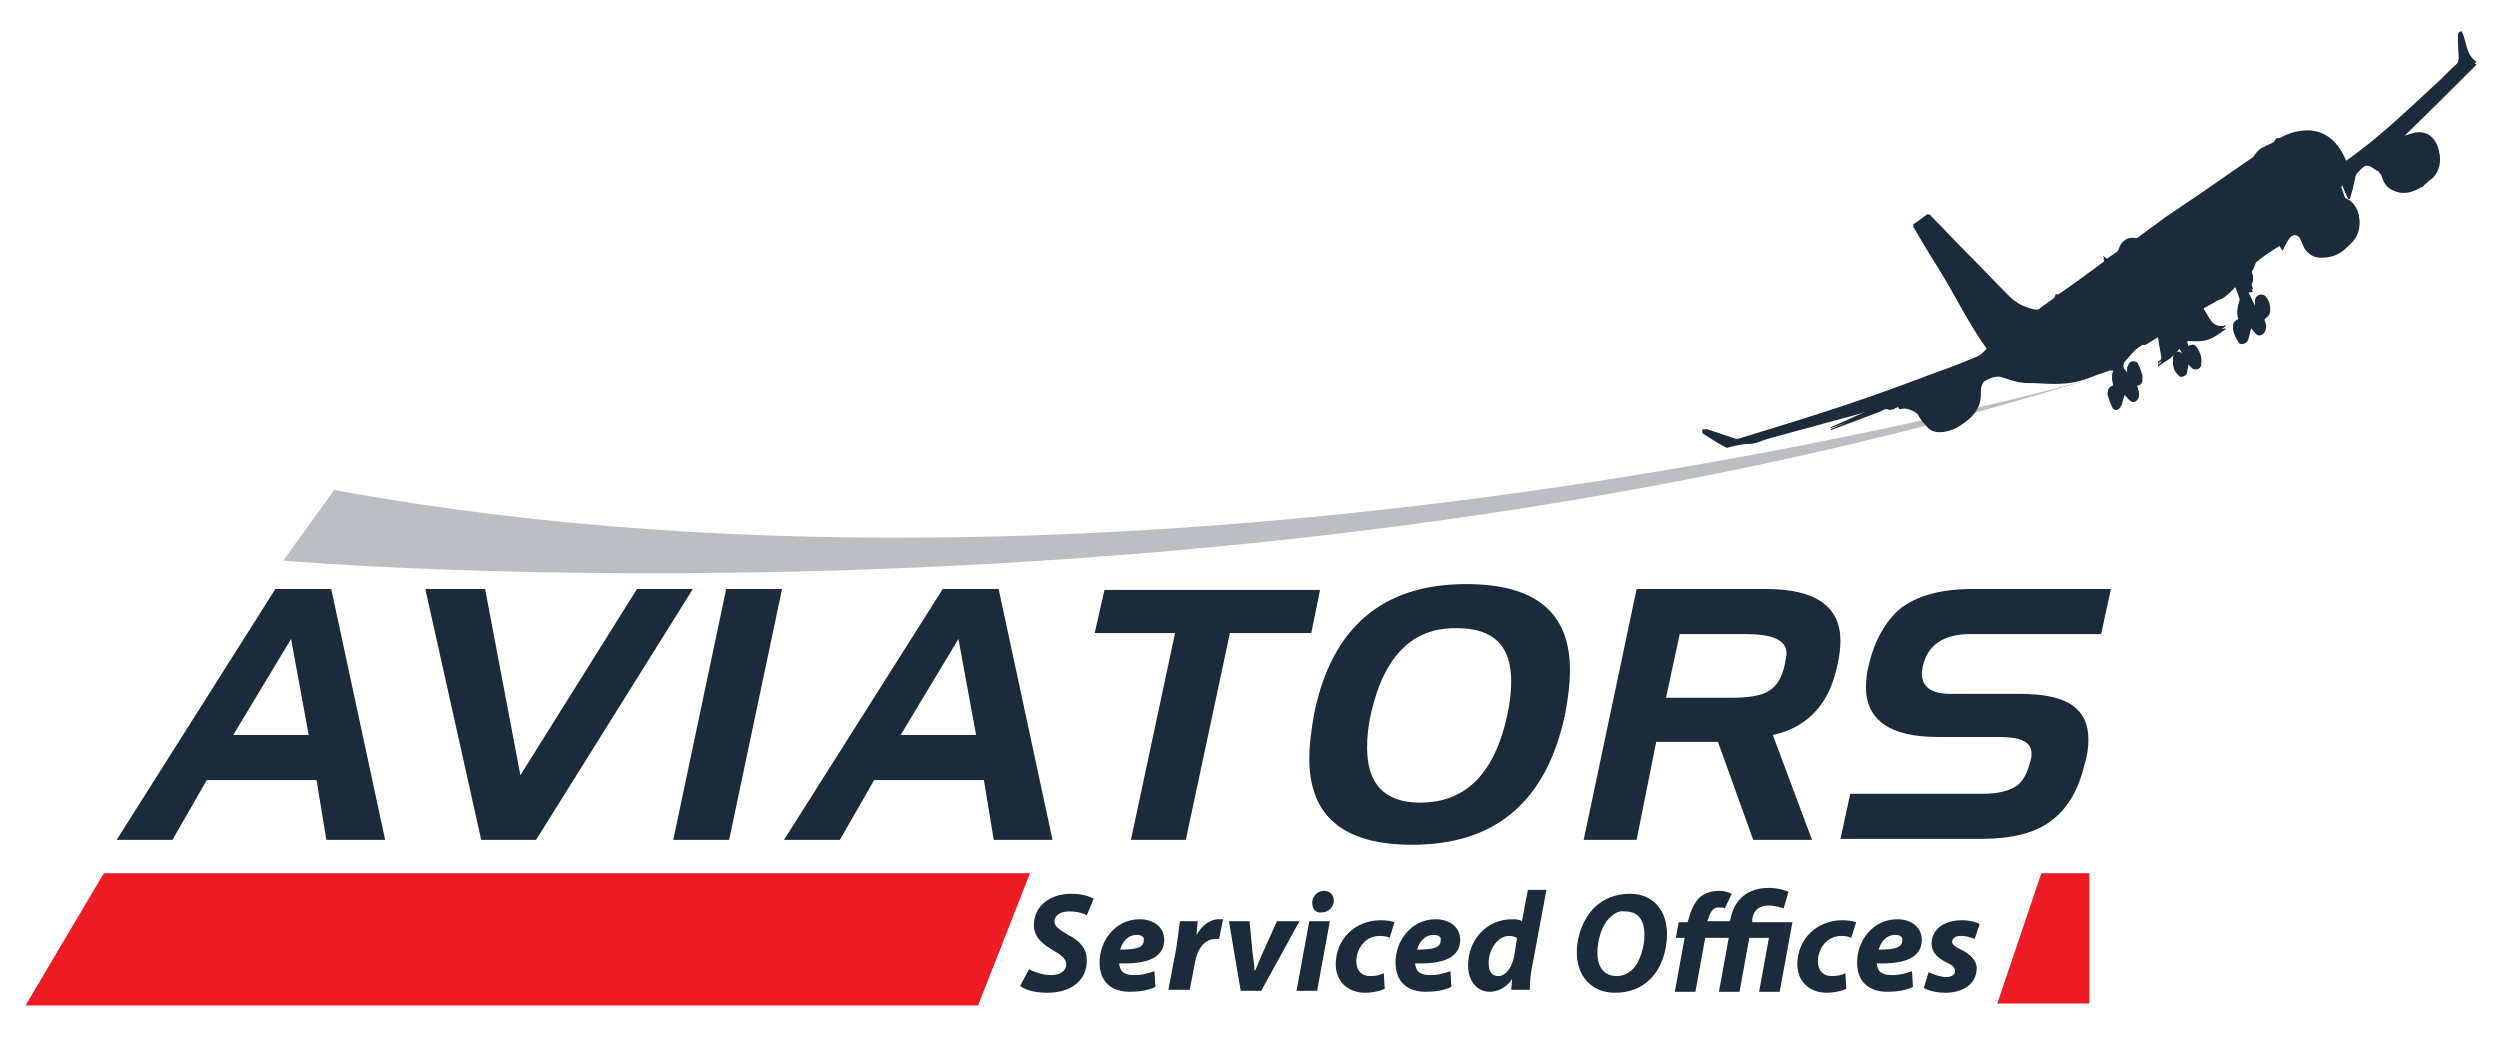 <?xml version="1.0" encoding="utf-8"?>
<!-- Generator: Adobe Illustrator 19.0.0, SVG Export Plug-In . SVG Version: 6.00 Build 0)  -->
<svg version="1.1" id="Layer_1" xmlns="http://www.w3.org/2000/svg" xmlns:xlink="http://www.w3.org/1999/xlink" x="0px" y="0px"
	 viewBox="0 0 255.1 107.7" style="enable-background:new 0 0 255.1 107.7;" xml:space="preserve">
<style type="text/css">
	.st0{fill:#1C2B39;}
	.st1{fill:#ED1C24;}
	.st2{opacity:0.3;fill:#1C2B39;}
</style>
<g>
	<path class="st0" d="M193.7,41.5c0.1,0.4,0.3,0.2,0.5,0.2c0.3-0.1,1.3,0.3,1.5,0.6c0.2,0.4,0.5,0.8,0.8,1.1
		c0.4,0.5,0.8,0.7,1.4,0.7c1.2,0,2.2-0.6,3.2-1.5c0.7-0.7,1.1-1.5,1-2.6c0-0.4,0.2-1,0.4-1.1c0.5-0.3,1.2-0.6,1.8-0.4
		c0.6,0.2,1.2,0.4,1.7,0.5c0.6,0.1,1.1,0.1,1.7,0.1c1.7,0.1,3.4,0.2,5.1-0.4c0.8-0.3,1.6-0.6,2.5-0.9c0.1,0,0.3,0,0.5,0.1
		c-0.5,0.6-0.2,1.1-0.1,1.7c-0.4,0.1-0.8,0.3-0.6,0.8c0.1,0.4,0.3,0.9,0.5,1.3c0.1,0.1,0.4,0.2,0.5,0.1c0.2-0.1,0.3-0.3,0.4-0.5
		c0.1-0.3,0.2-0.7,0.3-1c0.6,0.7,0.8,0.9,1.2,0.6c0.5-0.5,0.2-1,0-1.5c0.4-0.1,0.7-0.3,0.6-0.8c-0.1-0.4-0.3-0.9-0.5-1.3
		c-0.1-0.1-0.4-0.2-0.6-0.1c-0.2,0.1-0.3,0.3-0.4,0.5c-0.1,0.2,0,0.4,0,0.7c-0.2-0.2-0.3-0.3-0.3-0.4c-0.3-0.3-0.2-0.9,0.1-1.2
		c0.3-0.3,0.6-0.7,0.9-1c0.2-0.2,0.5-0.4,0.8-0.6c0,0,0.1,0,0.2,0c0,0,0.1,0,0.1,0c0.4-0.2,0.8-0.5,1.3-0.8c0.1,0.7,0.2,1.2,0.3,1.8
		c0.1,0.4,0.2,0.8-0.3,1c0,0,0,0.1,0,0.2c0.4-0.3,0.8-0.5,1.2-0.8c0.4-0.3,0.7-0.7,1-1c0.1,0.2,0.3,0.5,0.4,0.7c0,0,0,0.1-0.1,0.1
		c-0.4-0.4-0.7-0.2-0.9,0.1c-0.1,0.3-0.1,0.7,0,1c0,0.2,0.2,0.5,0.4,0.7c0.2,0.3,0.4,0.3,0.6,0.2c0.3-0.1,0.4-0.3,0.4-0.6
		c0-0.2,0.1-0.3,0.1-0.6c0.2,0.2,0.3,0.3,0.4,0.4c0.3,0.2,0.8,0.1,0.9-0.3c0.1-0.6-0.1-1.1-0.4-1.5c-0.2-0.4-0.5-0.4-0.9-0.2
		c-0.1-0.3-0.2-0.6-0.2-0.8c0.7,0,1.4,0.1,2.1-0.1c0.7-0.2,1.3-0.7,1.9-1.1c0,0,0-0.1,0-0.1c-1.4,0.4-1.7-1.1-2.4-1.9
		c0.4-0.3,0.8-0.5,1.2-0.7c0.1-0.1,0.2-0.1,0.3-0.2c0.2-0.1,0.5-0.2,0.7-0.3c0.4-0.3,0.8-0.7,1.2-1.1c0.2,0.5,0.3,0.9,0.5,1.4
		c-0.2,0.6-0.5,1.3-0.1,2.1c-0.6,0.3-0.7,0.5-0.6,1c0.1,0.4,0.3,0.8,0.5,1.1c0.2,0.4,0.8,0.2,1-0.2c0.1-0.4,0.2-0.7,0.3-1.2
		c0.4,0.4,0.6,1,1.2,0.6c0.6-0.5,0.1-1,0.1-1.4c0.2-0.3,0.5-0.4,0.6-0.7c0.2-0.5-0.2-1.4-0.6-1.6c-0.2-0.1-0.4-0.1-0.5,0
		c-0.5,0.2-0.4,0.7-0.4,1.1c-0.3-0.5-0.5-1-0.8-1.6c0.1,0,0.3-0.1,0.6-0.1c-0.3-0.6-0.3-0.6,0-1.1c0-0.1,0-0.2,0-0.3
		c-0.2-0.3-0.2-0.6,0-0.9c0.2-0.3,0.2-0.7,0.4-0.8c0.7-0.6,1.5-1.1,2.3-1.6c0.1,0.2,0.2,0.3,0.3,0.5c0.2-0.4,0.4-0.8,0.6-1.1
		c0.3-0.5,0.7-0.7,1.1-0.3c0.1,0.1,0.2,0.4,0.3,0.6c0.3,0.9,1,1.5,1.9,1.5c0.9,0,1.7-0.2,2.4-0.8c0.5-0.5,1.1-0.9,1.4-1.7
		c0.4-1.2,0.1-2.8-1.3-3.3c-0.2-0.5-0.3-0.9-0.5-1.3c0.1-0.1,0.2-0.2,0.2-0.3c0.2,0.5,0.4,1,0.6,1.4c0.1,0,0.2,0,0.2,0
		c0.1-0.5,0.3-1,0.4-1.6c0.1-0.3,0.1-0.8,0.3-1c0.9-1,1-1,2-0.3c0.1,0,0.2,0.1,0.2,0.1c0.1,0.1,0.2,0.3,0.3,0.4
		c0.2,0.7,0.5,1.2,1.1,1.5c1,0.5,1.9,0.3,2.8-0.2c0.1-0.1,0.2-0.1,0.3-0.1c0.1-0.1,0.2-0.3,0.4-0.4c0.2-0.2,0.4-0.4,0.6-0.5
		c0.7-0.7,1-1.8,0.6-2.8c-0.4-1.1-1.1-1.7-2.1-1.6c-0.4,0-0.8,0.2-1.2,0.3c-0.2,0-0.4,0.1-0.5,0.1c2.6-2.5,5.1-5,7.7-7.6
		c-1.1-0.8-1-2.1-1.5-3.1c-0.3,0-0.4,0.2-0.4,0.5c0,0.7,0.1,1.5,0.1,2.2c0,0.2-0.1,0.5-0.2,0.6c-0.8,0.8-1.5,1.5-2.3,2.2
		c-2.5,2.4-5.1,4.8-7.9,6.9c-0.4,0.3-0.7,0.5-1.1,0.8c-0.8-1.9-2-3-3.8-3.1c-1-0.1-1.9,0.2-2.8,0.7c-0.2,0.1-0.4,0-0.5,0.1
		c-0.1,0.1-0.2,0.4-0.3,0.4c-0.3,0.2-0.7,0.3-1,0.5c-0.2,0.1-0.5,0.3-0.7,0.5c-0.2,0.2-0.3,0.4-0.5,0.6c-1.3,0.9-2.6,1.8-3.9,2.7
		c-1.7,1.1-3.3,2.2-5,3.4c-0.9,0.6-1.8,1.3-2.7,2c-0.1,0.1-0.2,0.1-0.3,0.1c-0.7-0.1-1.5,0.4-1.7,1.1c0,0.1-0.1,0.2-0.2,0.3
		c-0.3,0.2-0.6,0.5-1,0.7c-0.1-0.1-0.2-0.2-0.4-0.3c0.1,0.2,0.2,0.3,0.2,0.5c-1.6,1.1-3.1,2.3-4.7,3.4c-0.1,0.1-0.2,0-0.3,0
		c-0.1,0.1-0.1,0.3-0.2,0.4c-0.5,0.4-1,0.7-1.5,1.1c-0.1,0.1-0.2,0.1-0.4,0.1c-1-0.1-1.9-0.6-2.7-1.4c-1.5-1.5-2.9-3-4.4-4.5
		c-1.2-1.2-2.3-2.4-3.5-3.6c-0.1-0.1-0.4-0.2-0.5-0.2c-0.5,0.3-0.9,0.6-1.4,0.9c0.9,1.5,1.7,2.9,2.6,4.3c1.7,2.7,3.1,5.7,5,8.3
		c-0.2,0.4-0.6,0.7-1.1,0.9c-1.2,0.4-2.4,0.9-3.6,1.4c-3.2,1.2-6.4,2.4-9.7,3.5c-3.6,1.2-7.2,2.3-10.8,3.4c-0.2,0.1-0.5,0.1-0.7,0
		c-0.9-0.3-1.8-0.6-2.7-0.9c-0.2-0.1-0.3,0-0.5,0c0,0.1,0,0.1,0,0.2c0.8,0.5,1.5,1,2.3,1.4c0.1,0,0.1,0.1,0.2,0.1
		c0.8-0.2,1.5-0.4,2.3-0.4c0.6,0,1.2-0.3,1.8-0.5c2.6-0.7,5.1-1.4,7.7-2.1c0.9-0.2,1.7-0.5,2.6-0.7c0,0,0,0.1,0,0.1
		c-1.3,0.6-2.5,1.1-3.8,1.7c0,0,0,0.1,0,0.1c1.6-0.6,3.2-1.2,4.8-1.8c0.4-0.1,0.8-0.5,1.1-0.3C193.2,41.9,193.4,41.6,193.7,41.5"/>
	<polygon class="st1" points="99.8,102.6 2.6,102.6 10.6,89.1 105.1,89.1 	"/>
	<polygon class="st1" points="213.2,102.4 203.8,102.4 208.3,89.1 213.2,89.1 	"/>
	<path class="st0" d="M17.6,85.7h-5.7l16.2-25.6h5.7l5.5,25.6h-6l-1-6.1H21.1L17.6,85.7z M23.8,75h7.7l-1.8-9.8L23.8,75z"/>
	<polygon class="st0" points="70.7,60.1 54.7,85.7 49.1,85.7 43.4,60.1 49.5,60.1 53.1,79.1 65,60.1 	"/>
	<polygon class="st0" points="74.1,60.1 79.8,60.1 74.4,85.7 68.7,85.7 	"/>
	<path class="st0" d="M85.7,85.7H80l16.2-25.6h5.7l5.5,25.6h-6l-1-6.1H89.2L85.7,85.7z M91.9,75h7.7l-1.8-9.8L91.9,75z"/>
	<polygon class="st0" points="121,85.7 115.4,85.7 119.9,64.6 111.7,64.6 112.7,60.2 134.7,60.2 133.8,64.6 125.5,64.6 	"/>
	<path class="st0" d="M149.6,59.6c7.1,0,10.6,2.9,10.6,8.8c0,1.4-0.2,2.9-0.5,4.5c-1.9,8.9-7.1,13.3-15.6,13.3
		c-7,0-10.5-2.9-10.5-8.8c0-1.4,0.2-2.9,0.5-4.6C135.9,64,141.1,59.6,149.6,59.6 M139.9,72.8c-0.3,1.3-0.4,2.4-0.4,3.5
		c0,3.7,1.8,5.6,5.4,5.6c4.7,0,7.6-3,8.9-8.9c0.3-1.4,0.4-2.5,0.4-3.5c0-3.6-1.8-5.4-5.5-5.4C144.1,64,141.2,67,139.9,72.8"/>
	<path class="st0" d="M167,85.7h-5.4l5.4-25.6h13.2c5.1,0,7.6,1.8,7.6,5.3c0,0.7-0.1,1.5-0.3,2.4c-0.8,4-3,6.4-6.6,7.2l4,10.7h-6
		l-3.6-10h-6.3L167,85.7z M178,64.7h-6.6l-1.4,6.5h6.6c1.8,0,3.1-0.2,3.9-0.7c0.8-0.5,1.3-1.3,1.6-2.6c0.1-0.6,0.2-1,0.2-1.2
		C182.3,65.3,180.9,64.7,178,64.7"/>
	<path class="st0" d="M201.3,60.1h14.1l-1,4.6h-13.3c-2.8,0-4.4,1.1-4.9,3.3c0,0.2-0.1,0.5-0.1,0.7c0,1.4,1,2.1,2.9,2.1h7.1
		c2.5,0,4.3,0.4,5.4,1.2c1.1,0.8,1.6,1.9,1.6,3.5c0,0.7-0.1,1.6-0.4,2.5c-0.6,2.6-1.7,4.4-3.2,5.6c-1.7,1.4-4.2,2-7.4,2h-14.3l1-4.6
		h13.5c1.6,0,2.8-0.3,3.6-0.9c0.6-0.5,1-1.3,1.3-2.5c0.1-0.3,0.1-0.5,0.1-0.7c0-1.2-1.1-1.7-3.3-1.7h-6.3c-4.8,0-7.3-1.7-7.3-5.1
		c0-0.7,0.1-1.5,0.3-2.3c0.6-2.5,1.7-4.4,3.2-5.7C195.6,60.8,198,60.1,201.3,60.1"/>
	<path class="st2" d="M28.9,57.2c0,0,97,8.6,184.3-18.5c0,0-94.2,26.9-179.1,11.3L28.9,57.2z"/>
	<path class="st0" d="M193.7,41.5c-0.3,0.1-0.6,0.4-1,0.1c-0.3-0.1-0.7,0.2-1.1,0.3c-1.6,0.6-3.2,1.2-4.8,1.8c0,0,0-0.1,0-0.1
		c1.3-0.6,2.5-1.1,3.8-1.7c0,0,0-0.1,0-0.1c-0.9,0.2-1.7,0.5-2.6,0.7c-2.6,0.7-5.1,1.4-7.7,2.1c-0.6,0.2-1.2,0.5-1.8,0.5
		c-0.8,0-1.5,0.2-2.3,0.4c-0.1,0-0.2,0-0.2-0.1c-0.8-0.5-1.5-1-2.3-1.4c0-0.1,0-0.1,0-0.2c0.2,0,0.3,0,0.5,0
		c0.9,0.3,1.8,0.6,2.7,0.9c0.2,0.1,0.5,0.1,0.7,0c3.6-1.1,7.2-2.2,10.8-3.4c3.3-1.1,6.5-2.3,9.7-3.5c1.2-0.4,2.4-0.9,3.6-1.4
		c0.5-0.2,0.8-0.6,1.1-0.9c-1.9-2.6-3.4-5.5-5-8.3c-0.9-1.4-1.7-2.8-2.6-4.3c0.5-0.3,1-0.7,1.4-1c0.1-0.1,0.4,0,0.5,0.2
		c1.2,1.2,2.3,2.4,3.5,3.6c1.5,1.5,2.9,3,4.4,4.5c0.8,0.8,1.7,1.2,2.7,1.4c0.1,0,0.3,0,0.4-0.1c0.5-0.4,1-0.7,1.5-1.1
		c0.1-0.1,0.1-0.3,0.2-0.4c0,0,0.2,0.1,0.3,0c1.6-1.1,3.1-2.2,4.7-3.4c-0.1-0.1-0.1-0.2-0.2-0.5c0.2,0.2,0.3,0.2,0.4,0.3
		c0.3-0.2,0.7-0.5,1-0.7c0.1-0.1,0.2-0.2,0.2-0.3c0.2-0.8,1-1.3,1.7-1.1c0.1,0,0.2,0,0.3-0.1c0.9-0.7,1.8-1.3,2.7-2
		c1.6-1.1,3.3-2.2,5-3.4c1.3-0.9,2.6-1.8,3.9-2.7c0.2-0.1,0.3-0.4,0.5-0.6c0.2-0.2,0.4-0.4,0.7-0.5c0.3-0.2,0.7-0.3,1-0.5
		c0.1-0.1,0.2-0.3,0.3-0.4c0.1,0,0.4,0,0.5-0.1c0.9-0.5,1.8-0.7,2.8-0.7c1.8,0.1,3,1.2,3.8,3.1c0.3-0.2,0.7-0.5,1.1-0.8
		c2.8-2.1,5.3-4.5,7.9-6.9c0.8-0.7,1.5-1.5,2.3-2.2c0.1-0.1,0.2-0.4,0.2-0.6c0-0.7,0-1.5-0.1-2.2c0-0.3,0.1-0.5,0.4-0.5
		c0.5,1,0.4,2.4,1.5,3.1c-2.6,2.5-5.1,5-7.7,7.6c0.1,0,0.3-0.1,0.5-0.1c0.4-0.1,0.8-0.3,1.2-0.3c1-0.1,1.8,0.6,2.1,1.6
		c0.3,1,0.1,2.1-0.6,2.8c-0.2,0.2-0.4,0.4-0.6,0.5c-0.1,0.1-0.2,0.3-0.4,0.4c-0.1,0-0.2,0-0.3,0.1c-0.9,0.5-1.8,0.8-2.8,0.2
		c-0.6-0.3-0.9-0.8-1.1-1.5c0-0.2-0.2-0.3-0.3-0.4c-0.1-0.1-0.2-0.1-0.2-0.1c-1.1-0.6-1.2-0.6-2,0.3c-0.2,0.2-0.2,0.6-0.3,1
		c-0.1,0.5-0.3,1-0.4,1.6c-0.1,0-0.2,0-0.2,0c-0.2-0.5-0.4-0.9-0.6-1.4c-0.1,0.1-0.2,0.2-0.2,0.3c0.2,0.4,0.3,0.8,0.5,1.3
		c1.3,0.5,1.7,2.1,1.3,3.3c-0.3,0.8-0.9,1.2-1.4,1.7c-0.7,0.7-1.5,0.8-2.4,0.8c-0.8,0-1.6-0.6-1.9-1.5c-0.1-0.2-0.1-0.5-0.3-0.6
		c-0.4-0.4-0.8-0.3-1.1,0.3c-0.2,0.3-0.4,0.7-0.6,1.1c-0.1-0.2-0.2-0.4-0.3-0.5c-0.8,0.5-1.5,1-2.3,1.6c-0.2,0.2-0.2,0.6-0.4,0.8
		c-0.2,0.3-0.2,0.6,0,0.9c0,0.1,0,0.2,0,0.3c-0.2,0.5-0.2,0.5,0,1.1c-0.2,0-0.4,0.1-0.6,0.1c0.3,0.5,0.5,1,0.8,1.6
		c0-0.4-0.1-0.9,0.4-1.1c0.2-0.1,0.4,0,0.5,0c0.4,0.2,0.8,1.2,0.6,1.6c-0.1,0.2-0.3,0.4-0.6,0.7c0,0.4,0.6,0.9-0.1,1.4
		c-0.5,0.4-0.8-0.2-1.2-0.6c-0.1,0.4-0.2,0.8-0.3,1.2c-0.1,0.5-0.7,0.6-1,0.2c-0.2-0.3-0.4-0.7-0.5-1.1c-0.1-0.5,0-0.7,0.6-1
		c-0.4-0.7-0.1-1.4,0.1-2.1c-0.2-0.5-0.3-0.9-0.5-1.4c-0.4,0.4-0.8,0.8-1.2,1.1c-0.2,0.2-0.5,0.2-0.7,0.3c-0.1,0-0.2,0.1-0.3,0.2
		c-0.4,0.2-0.8,0.4-1.2,0.7c0.7,0.8,0.9,2.3,2.4,1.9c0,0,0,0.1,0,0.1c-0.6,0.4-1.3,0.9-1.9,1.1c-0.6,0.2-1.4,0.1-2.1,0.1
		c0.1,0.2,0.1,0.5,0.2,0.8c0.4-0.2,0.7-0.2,0.9,0.2c0.3,0.5,0.5,0.9,0.4,1.5c-0.1,0.4-0.6,0.5-0.9,0.3c-0.1-0.1-0.2-0.2-0.4-0.4
		c-0.1,0.2-0.1,0.4-0.1,0.6c0,0.4-0.2,0.5-0.4,0.6c-0.3,0.1-0.5,0.1-0.6-0.2c-0.1-0.2-0.3-0.4-0.4-0.7c-0.1-0.3-0.1-0.8,0-1
		c0.2-0.3,0.5-0.5,0.9-0.1c0,0,0-0.1,0.1-0.1c-0.1-0.2-0.3-0.5-0.4-0.7c-0.3,0.3-0.7,0.7-1,1c-0.4,0.3-0.8,0.5-1.2,0.8
		c0-0.2,0-0.2,0-0.2c0.5-0.2,0.4-0.6,0.3-1c-0.1-0.5-0.2-1.1-0.3-1.8c-0.4,0.3-0.9,0.5-1.3,0.8c0,0-0.1,0-0.1,0
		c-0.1,0-0.2-0.1-0.2,0c-0.3,0.2-0.6,0.4-0.8,0.6c-0.3,0.3-0.6,0.7-0.9,1c-0.3,0.3-0.3,0.9-0.1,1.2c0.1,0.1,0.2,0.2,0.3,0.4
		c0-0.4-0.1-0.6,0-0.7c0.1-0.2,0.2-0.5,0.4-0.5c0.2-0.1,0.5,0,0.6,0.1c0.2,0.4,0.4,0.8,0.5,1.3c0.1,0.5-0.3,0.7-0.6,0.8
		c0.1,0.5,0.5,1.1,0,1.5c-0.4,0.3-0.6,0.2-1.2-0.6c-0.1,0.4-0.2,0.7-0.3,1c-0.1,0.2-0.3,0.4-0.4,0.5c-0.1,0.1-0.4,0-0.5-0.1
		c-0.2-0.4-0.4-0.8-0.5-1.3c-0.1-0.5,0.3-0.7,0.6-0.8c-0.1-0.6-0.4-1.1,0.1-1.7c-0.2,0-0.4-0.1-0.5-0.1c-0.8,0.3-1.6,0.6-2.5,0.9
		c-1.7,0.6-3.4,0.6-5.1,0.4c-0.6,0-1.2,0-1.7-0.1c-0.6-0.1-1.2-0.3-1.7-0.5c-0.7-0.2-1.3,0-1.8,0.4c-0.3,0.2-0.4,0.8-0.4,1.1
		c0.1,1.1-0.3,1.9-1,2.6c-0.9,0.8-1.9,1.5-3.2,1.5c-0.6,0-1-0.3-1.4-0.7c-0.3-0.3-0.5-0.7-0.8-1.1c-0.2-0.3-1.2-0.7-1.5-0.6
		C194,41.7,193.8,41.9,193.7,41.5"/>
	<g>
		<path class="st0" d="M105,98.9c0.6,0.3,1.4,0.6,2.3,0.6c0.8,0,1.5-0.4,1.5-1.1c0-0.5-0.4-0.9-1.3-1.4c-1-0.6-2-1.3-2-2.6
			c0-2,1.7-3.2,3.8-3.2c1.2,0,1.9,0.3,2.3,0.5l-0.7,1.7c-0.3-0.2-1-0.4-1.8-0.4c-1,0-1.5,0.5-1.5,1c0,0.6,0.6,0.9,1.4,1.4
			c1.2,0.6,1.9,1.4,1.9,2.6c0,2.2-1.8,3.3-4,3.3c-1.4,0-2.3-0.3-2.8-0.7L105,98.9z"/>
		<path class="st0" d="M117.9,100.7c-0.8,0.4-1.8,0.5-2.6,0.5c-2,0-3.1-1.1-3.1-3c0-2.2,1.6-4.4,4.1-4.4c1.4,0,2.5,0.8,2.5,2.1
			c0,1.8-1.7,2.5-4.6,2.4c0,0.2,0.1,0.5,0.2,0.7c0.3,0.4,0.8,0.5,1.4,0.5c0.8,0,1.4-0.2,2-0.4L117.9,100.7z M116,95.4
			c-1,0-1.5,0.8-1.7,1.5c1.6,0,2.4-0.2,2.4-0.9C116.8,95.6,116.5,95.4,116,95.4z"/>
		<path class="st0" d="M119.2,101.1l0.8-4.2c0.2-1.1,0.3-2.3,0.4-2.9h1.8c0,0.5-0.1,1-0.1,1.4h0c0.5-0.9,1.3-1.6,2.3-1.6
			c0.1,0,0.3,0,0.4,0l-0.4,2c-0.1,0-0.2,0-0.3,0c-1.3,0-2,1.2-2.2,2.6l-0.5,2.6H119.2z"/>
		<path class="st0" d="M127.5,94l0.3,3.1c0.1,0.9,0.2,1.4,0.2,1.9h0.1c0.2-0.5,0.4-1,0.8-1.9l1.4-3.1h2.3l-3.9,7.1h-2.1l-1.2-7.1
			H127.5z"/>
		<path class="st0" d="M132.3,101.1l1.3-7.1h2.1l-1.3,7.1H132.3z M133.9,92.1c0-0.7,0.6-1.2,1.2-1.2c0.6,0,1,0.4,1,1
			c0,0.7-0.6,1.2-1.2,1.2C134.3,93.2,133.9,92.8,133.9,92.1z"/>
		<path class="st0" d="M141.3,100.9c-0.4,0.2-1.2,0.4-2,0.4c-1.7,0-3-1.1-3-2.9c0-2.5,1.9-4.5,4.6-4.5c0.6,0,1.1,0.1,1.4,0.2
			l-0.5,1.6c-0.2-0.1-0.5-0.2-1-0.2c-1.5,0-2.4,1.3-2.4,2.6c0,1,0.6,1.5,1.4,1.5c0.6,0,1-0.1,1.4-0.3L141.3,100.9z"/>
		<path class="st0" d="M148.1,100.7c-0.8,0.4-1.8,0.5-2.6,0.5c-2,0-3.1-1.1-3.1-3c0-2.2,1.6-4.4,4.1-4.4c1.4,0,2.5,0.8,2.5,2.1
			c0,1.8-1.7,2.5-4.6,2.4c0,0.2,0.1,0.5,0.2,0.7c0.3,0.4,0.8,0.5,1.4,0.5c0.8,0,1.4-0.2,2-0.4L148.1,100.7z M146.3,95.4
			c-1,0-1.5,0.8-1.7,1.5c1.6,0,2.4-0.2,2.4-0.9C147.1,95.6,146.8,95.4,146.3,95.4z"/>
		<path class="st0" d="M157.8,90.8l-1.4,7.5c-0.2,0.9-0.3,1.9-0.3,2.7h-1.9l0.1-1.1h0c-0.6,0.9-1.5,1.3-2.3,1.3
			c-1.2,0-2.2-1-2.2-2.7c0-2.5,1.8-4.7,4.5-4.7c0.3,0,0.7,0,1,0.2l0.6-3.2H157.8z M154.8,95.7c-0.2-0.1-0.5-0.2-0.8-0.2
			c-1.2,0-2.1,1.4-2.1,2.8c0,0.9,0.4,1.3,1,1.3c0.6,0,1.3-0.6,1.6-2L154.8,95.7z"/>
		<path class="st0" d="M170.1,95.3c0,1.8-0.6,3.5-1.7,4.6c-0.9,0.9-2.1,1.4-3.6,1.4c-2.5,0-3.9-1.8-3.9-4.1c0-1.8,0.7-3.5,1.8-4.6
			c0.9-0.9,2.2-1.4,3.6-1.4C168.7,91.2,170.1,92.9,170.1,95.3z M164.2,93.7c-0.8,0.8-1.2,2.3-1.2,3.5c0,1.4,0.6,2.4,2,2.4
			c0.6,0,1.2-0.3,1.6-0.7c0.8-0.8,1.2-2.4,1.2-3.5c0-1.2-0.4-2.4-2-2.4C165.2,92.9,164.7,93.2,164.2,93.7z"/>
		<path class="st0" d="M182,92.7c-0.3-0.1-0.9-0.3-1.5-0.3c-1.2,0-1.6,0.7-1.7,1.4l0,0.3h4.1l-1.3,7.1h-2.1l1-5.5h-2l-1,5.5h-2.1
			l1-5.5H174l-1,5.5h-2.1l1-5.5H171l0.3-1.6h0.9l0.1-0.3c0.2-0.8,0.5-1.5,1-2.1c0.5-0.5,1.2-0.8,2.2-0.8c0.5,0,1,0.2,1.2,0.3
			l-0.7,1.5c-0.1-0.1-0.3-0.1-0.6-0.1c-0.3,0-0.5,0.1-0.6,0.2c-0.2,0.2-0.4,0.6-0.5,1l-0.1,0.2h2.3l0.1-0.3c0.4-2,1.8-3.1,3.9-3.1
			c0.8,0,1.6,0.2,2,0.4L182,92.7z"/>
		<path class="st0" d="M188.4,100.9c-0.4,0.2-1.2,0.4-2,0.4c-1.7,0-3-1.1-3-2.9c0-2.5,1.9-4.5,4.6-4.5c0.6,0,1.1,0.1,1.4,0.2
			l-0.5,1.6c-0.2-0.1-0.5-0.2-1-0.2c-1.5,0-2.4,1.3-2.4,2.6c0,1,0.6,1.5,1.4,1.5c0.6,0,1-0.1,1.4-0.3L188.4,100.9z"/>
		<path class="st0" d="M195.2,100.7c-0.8,0.4-1.8,0.5-2.6,0.5c-2,0-3.1-1.1-3.1-3c0-2.2,1.6-4.4,4.1-4.4c1.4,0,2.5,0.8,2.5,2.1
			c0,1.8-1.7,2.5-4.6,2.4c0,0.2,0.1,0.5,0.2,0.7c0.3,0.4,0.8,0.5,1.4,0.5c0.8,0,1.4-0.2,2-0.4L195.2,100.7z M193.4,95.4
			c-1,0-1.5,0.8-1.7,1.5c1.6,0,2.4-0.2,2.4-0.9C194.2,95.6,193.9,95.4,193.4,95.4z"/>
		<path class="st0" d="M196.8,99.2c0.4,0.2,1.2,0.5,1.8,0.5c0.6,0,0.9-0.3,0.9-0.6s-0.2-0.6-0.9-0.9c-0.8-0.4-1.5-1-1.5-1.9
			c0-1.5,1.3-2.4,3.1-2.4c0.8,0,1.5,0.2,1.8,0.4l-0.5,1.5c-0.3-0.1-0.8-0.3-1.4-0.3c-0.5,0-0.9,0.2-0.9,0.6c0,0.3,0.3,0.5,0.9,0.8
			c0.8,0.4,1.6,1,1.6,1.9c0,1.6-1.4,2.5-3.2,2.5c-0.9,0-1.7-0.2-2.2-0.5L196.8,99.2z"/>
	</g>
</g>
</svg>
